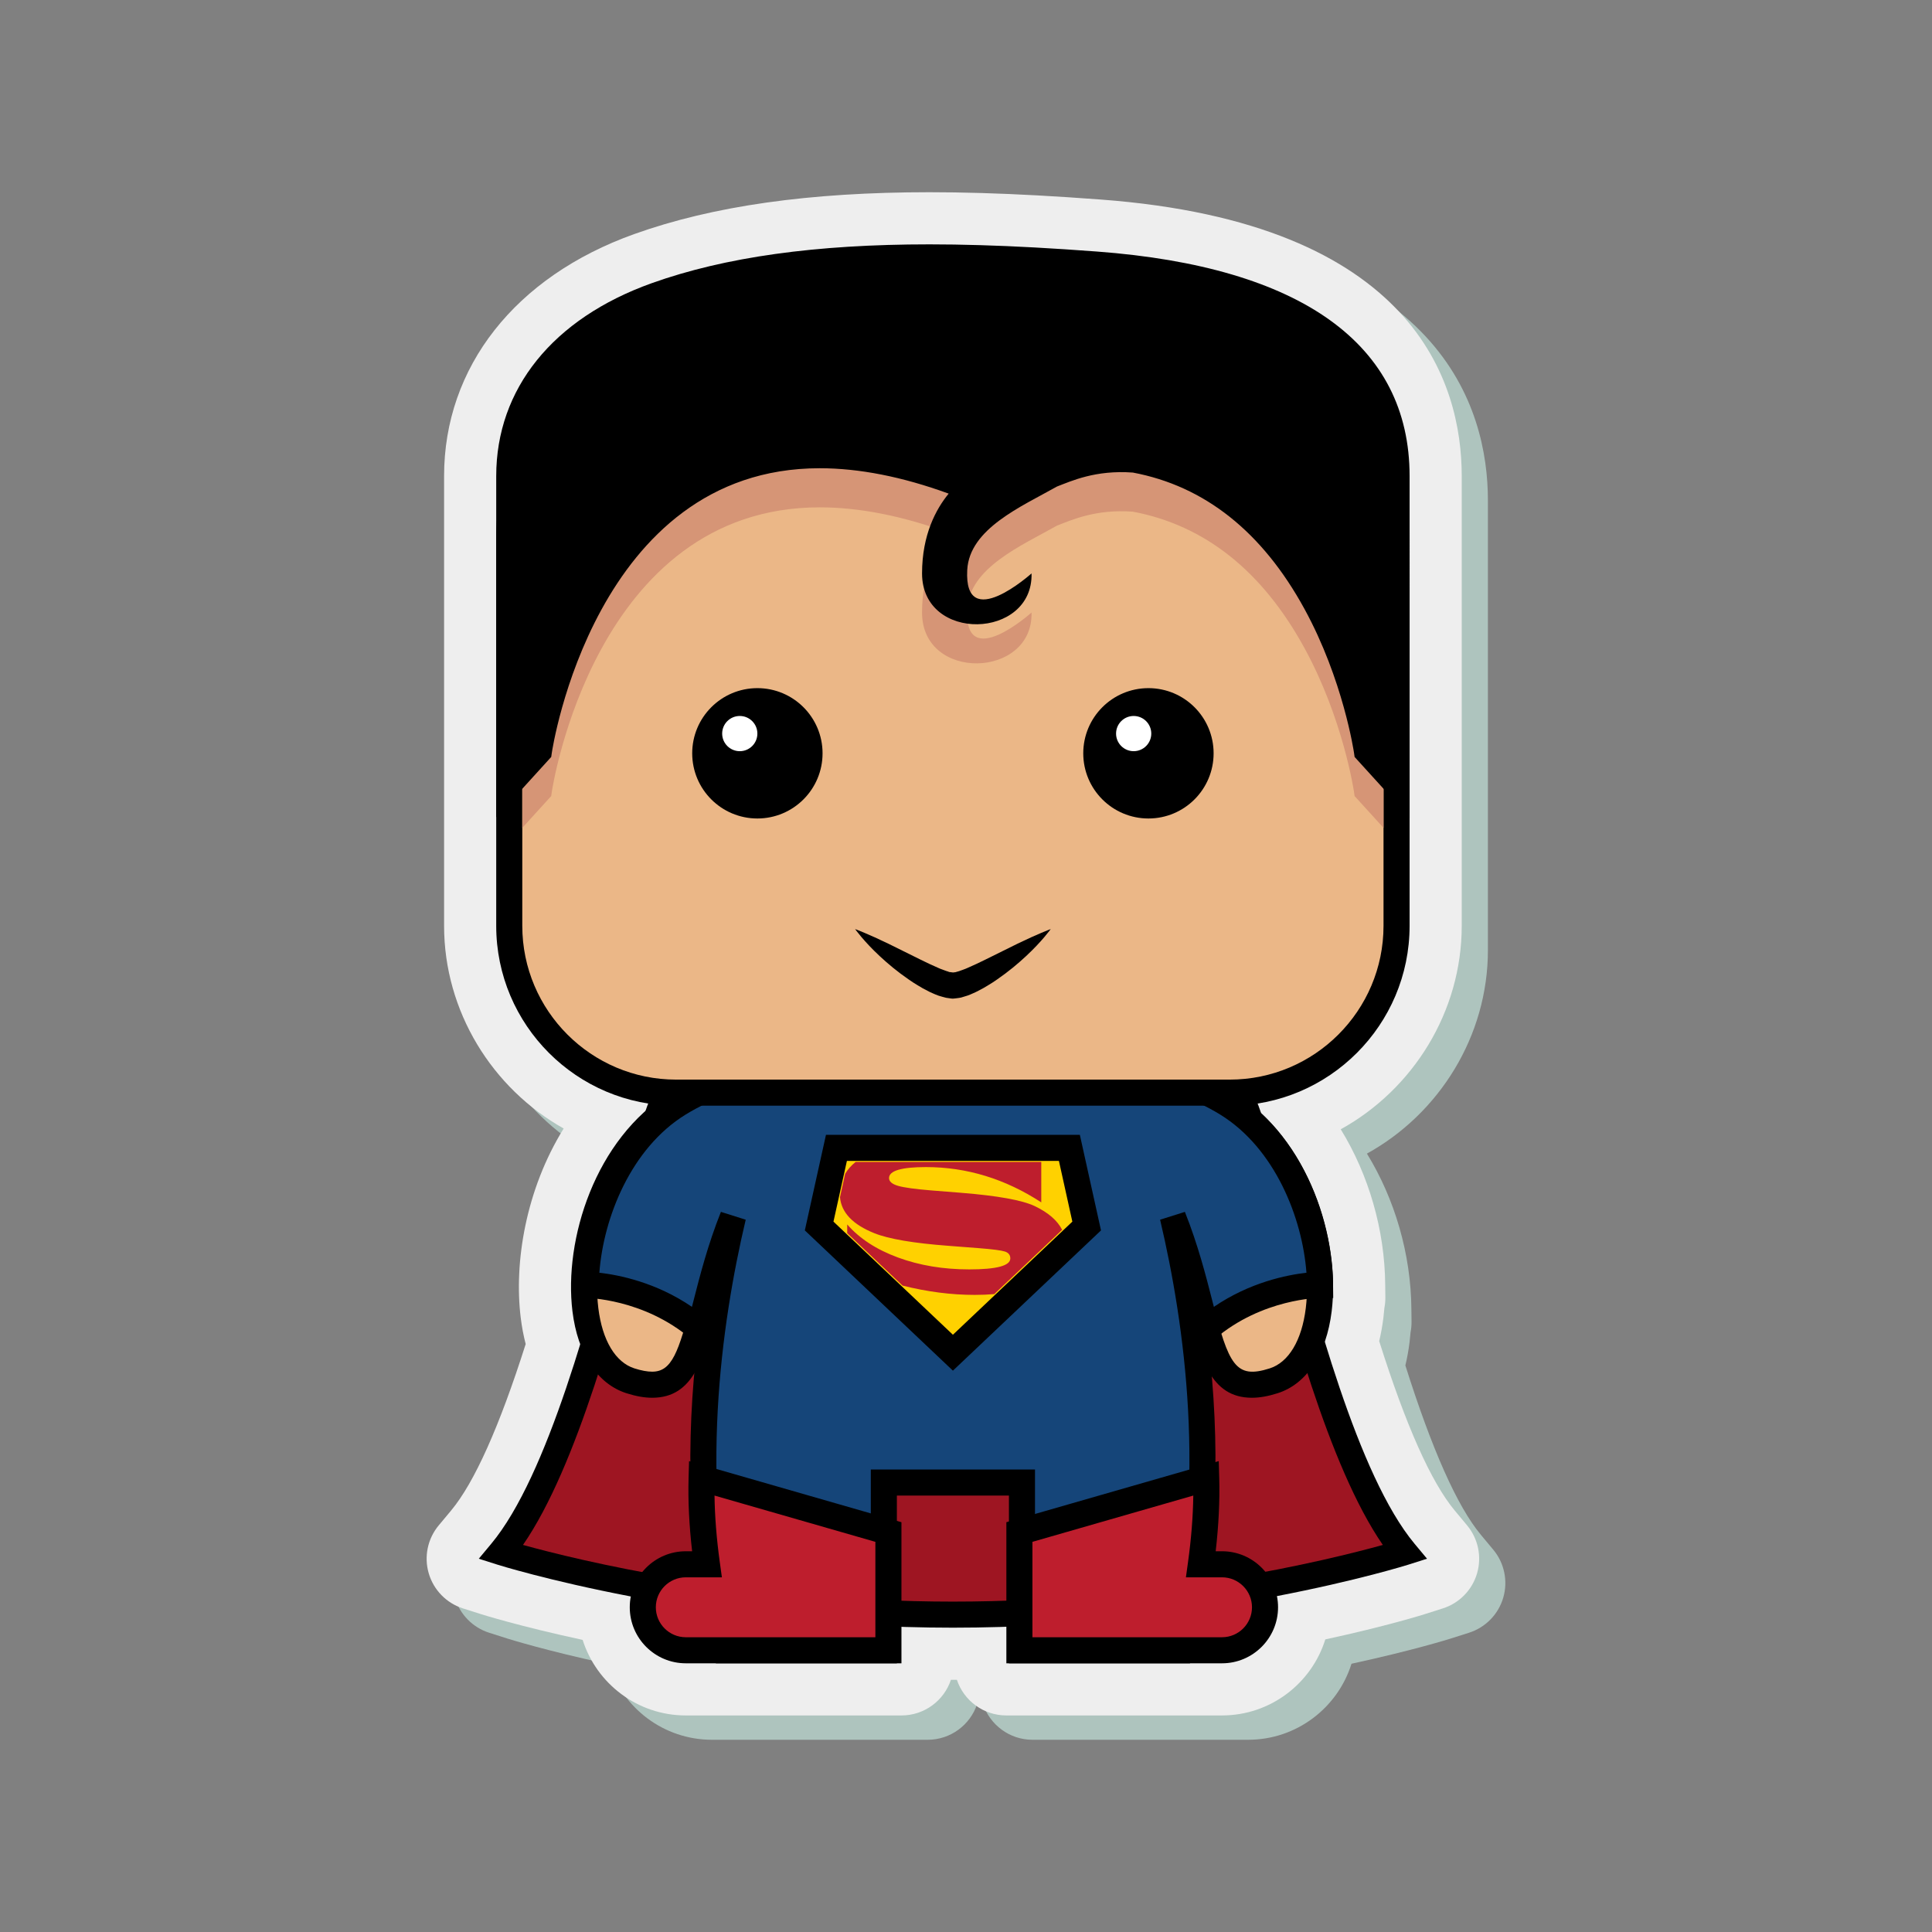 <?xml version="1.0" encoding="utf-8"?>
<!-- Generator: Adobe Illustrator 16.0.0, SVG Export Plug-In . SVG Version: 6.00 Build 0)  -->
<!DOCTYPE svg PUBLIC "-//W3C//DTD SVG 1.1 Tiny//EN" "http://www.w3.org/Graphics/SVG/1.1/DTD/svg11-tiny.dtd">
<svg version="1.1" baseProfile="tiny" id="Layer_1" xmlns="http://www.w3.org/2000/svg" xmlns:xlink="http://www.w3.org/1999/xlink"
	 x="0px" y="0px" width="350px" height="350px" viewBox="0 0 350 350" overflow="scroll" xml:space="preserve">
<rect x="0" y="0" width="350" height="350" fill="#808080" stroke="none"/>
<g>
	<path fill="#AEC4BE" d="M187.055,315.177c-4.172,0-7.712-2.705-8.963-6.455c-0.24,0.001-0.96,0.001-1.08,0.001
		c-1.251,3.751-4.791,6.454-8.962,6.454H128.98c-8.748,0-16.175-5.762-18.686-13.689c-11.424-2.455-18.251-4.61-18.332-4.636
		l-3.349-1.066c-2.996-0.955-5.321-3.338-6.201-6.355c-0.881-3.02-0.201-6.278,1.813-8.693l2.248-2.696
		c4.21-5.054,8.749-15.187,13.502-30.143c-0.396-1.538-0.697-3.138-0.899-4.784c-1.233-10.047,0.927-23.204,7.781-34.266
		c-12.969-7.281-21.664-21.243-21.664-36.72V90.657c0-19.742,12.875-36.131,34.439-43.841c14.274-5.104,31.769-7.586,53.483-7.586
		c3.022,0,6.194,0.049,9.426,0.145c6.485,0.191,13.354,0.566,21.613,1.182c56.899,4.24,65.396,33.209,65.396,50.1v81.472
		c0,15.576-8.809,29.619-21.918,36.86c5.064,8.241,7.979,18.219,8.055,28.188l0.027,2.254c0.008,0.646-0.052,1.284-0.173,1.909
		c-0.049,0.602-0.108,1.196-0.18,1.773c-0.179,1.457-0.434,2.878-0.764,4.249c4.815,15.25,9.411,25.563,13.674,30.679l2.246,2.695
		c2.014,2.415,2.693,5.674,1.813,8.693c-0.881,3.018-3.206,5.4-6.202,6.355l-3.345,1.064c-0.077,0.025-6.729,2.127-17.947,4.554
		c-2.485,7.971-9.935,13.773-18.713,13.773H187.055z"/>
	<path fill="#EEEEEE" d="M182.312,310.77c-4.172,0-7.712-2.705-8.963-6.456c-0.241,0-0.96,0.001-1.08,0
		c-1.251,3.752-4.791,6.456-8.962,6.456h-39.069c-8.748,0-16.175-5.762-18.687-13.689c-11.423-2.457-18.251-4.611-18.331-4.637
		l-3.35-1.066c-2.996-0.955-5.32-3.337-6.201-6.356c-0.881-3.019-0.201-6.276,1.813-8.691l2.248-2.697
		c4.21-5.054,8.749-15.187,13.501-30.143c-0.396-1.538-0.697-3.138-0.899-4.784c-1.233-10.048,0.928-23.204,7.782-34.267
		c-12.969-7.28-21.664-21.241-21.664-36.718V86.249c0-19.741,12.875-36.131,34.439-43.841c14.274-5.104,31.769-7.585,53.483-7.585
		c3.022,0,6.194,0.048,9.426,0.144c6.485,0.191,13.354,0.566,21.613,1.182c56.899,4.24,65.396,33.209,65.396,50.1v81.473
		c0,15.576-8.809,29.619-21.918,36.86c5.064,8.241,7.979,18.217,8.055,28.188l0.027,2.255c0.007,0.645-0.052,1.284-0.173,1.907
		c-0.049,0.604-0.108,1.197-0.18,1.775c-0.179,1.456-0.434,2.877-0.764,4.249c4.815,15.249,9.411,25.563,13.674,30.678l2.246,2.696
		c2.014,2.415,2.693,5.673,1.813,8.691c-0.881,3.02-3.206,5.401-6.202,6.356l-3.345,1.064c-0.077,0.025-6.729,2.128-17.947,4.554
		c-2.485,7.972-9.935,13.774-18.713,13.774H182.312z"/>
	<g>
		<g>
			<path fill="#9E1522" d="M225.774,201.146c-4.591-12.151-14.389-8.108-14.389-8.108l-38.757-0.646l-38.757,0.646
				c0,0-9.798-4.043-14.389,8.108c-4.591,12.15-14.082,62.524-28.683,80.046c0,0,35.533,11.316,81.83,11.316
				c46.295,0,81.83-11.316,81.83-11.316C239.856,263.67,230.366,213.296,225.774,201.146z"/>
			<path d="M172.628,294.869c-46.129,0-82.188-11.314-82.546-11.428l-3.345-1.065l2.248-2.697
				c10.29-12.347,18.161-42.313,23.369-62.142c2.025-7.711,3.625-13.803,4.919-17.228c3.38-8.943,9.51-10.279,12.863-10.279
				c1.87,0,3.368,0.393,4.122,0.639l38.331-0.639l38.409,0.639c0.755-0.246,2.253-0.639,4.123-0.639
				c3.353,0,9.482,1.336,12.862,10.279c1.294,3.425,2.894,9.515,4.919,17.226c5.209,19.829,13.081,49.796,23.369,62.144l2.247,2.697
				l-3.345,1.065C254.816,283.555,218.758,294.869,172.628,294.869z M94.745,279.879c9.732,2.695,40.41,10.267,77.883,10.267
				c37.506,0,68.158-7.568,77.885-10.266c-9.88-14.321-17.214-42.246-22.179-61.146c-1.911-7.277-3.562-13.563-4.769-16.755
				c-1.812-4.795-4.653-7.227-8.444-7.227c-1.633,0-2.84,0.469-2.852,0.474l-0.437,0.172l-0.487-0.001l-38.757-0.646l-39.167,0.654
				l-0.452-0.187l0,0c0,0-1.206-0.467-2.835-0.467c-3.792,0-6.633,2.432-8.445,7.227c-1.207,3.193-2.857,9.479-4.769,16.757
				C111.958,237.636,104.623,265.559,94.745,279.879z"/>
		</g>
		<g>
			<path fill="#EBB787" d="M163.303,202.642c0,0-21.228-4.426-29.915,15.606s-5.572,36.228-19.168,31.901
				c-13.596-4.327-10.65-38.477,8.429-50.236c16.49-10.164,36.966-5.967,43.179-6.266L163.303,202.642z"/>
			<path d="M118.148,253.216c-1.399,0-2.918-0.268-4.645-0.817c-5.274-1.678-8.845-7.089-9.797-14.846
				c-1.59-12.952,4.075-31.25,17.704-39.65c7.89-4.863,17.522-7.228,29.447-7.228c3.734,0,7.098,0.225,9.799,0.405
				c2.14,0.142,3.91,0.264,5.058,0.208l3.272-0.157l-4.005,14.272l-2.16-0.45c-0.013-0.002-1.828-0.366-4.528-0.366
				c-6.127,0-17.23,1.897-22.739,14.601c-2.793,6.442-4.311,12.388-5.65,17.634c-2.338,9.159-4.185,16.393-11.754,16.395H118.148z
				 M150.857,195.398c-11.024,0-19.846,2.134-26.97,6.525c-11.52,7.1-16.924,23.398-15.494,35.054
				c0.718,5.846,3.102,9.825,6.542,10.921c1.238,0.395,2.319,0.595,3.212,0.595c0,0,0,0,0.001,0c3.564-0.001,4.8-3.522,7.178-12.84
				c1.314-5.149,2.95-11.557,5.894-18.345c6.582-15.178,19.787-17.444,27.072-17.444c1.286,0,2.405,0.071,3.292,0.158l1.145-4.079
				c-0.737-0.042-1.536-0.096-2.387-0.151C157.711,195.616,154.435,195.398,150.857,195.398z"/>
		</g>
		<g>
			<path fill="#EBB787" d="M181.647,202.642c0,0,21.228-4.426,29.915,15.606s5.572,36.228,19.168,31.901
				c13.596-4.327,10.649-38.477-8.429-50.236c-16.49-10.164-36.967-5.967-43.18-6.266L181.647,202.642z"/>
			<path d="M226.801,253.216c-7.569,0-9.416-7.235-11.755-16.395c-1.339-5.246-2.856-11.192-5.649-17.634
				c-5.509-12.703-16.611-14.601-22.739-14.601c-2.7,0-4.515,0.364-4.533,0.367l-2.151,0.438l-4.009-14.262l3.273,0.157
				c1.145,0.056,2.916-0.066,5.058-0.208c2.701-0.181,6.063-0.405,9.8-0.405c11.925,0,21.556,2.364,29.446,7.228
				c13.629,8.4,19.294,26.698,17.703,39.65c-0.951,7.757-4.522,13.168-9.796,14.846
				C229.721,252.948,228.201,253.216,226.801,253.216z M186.657,199.864c7.285,0,20.49,2.267,27.071,17.444
				c2.943,6.787,4.58,13.195,5.894,18.344c2.976,11.655,4.214,14.213,10.393,12.246c3.439-1.095,5.824-5.075,6.541-10.921
				c1.432-11.655-3.974-27.954-15.493-35.054c-7.123-4.392-15.945-6.525-26.969-6.525c-3.578,0-6.854,0.218-9.486,0.394
				c-0.853,0.056-1.651,0.109-2.388,0.151l1.145,4.079C184.251,199.936,185.371,199.864,186.657,199.864z"/>
		</g>
		<g>
			<path fill="#154579" d="M239.137,232.763c-0.139-11.694-5.776-26.032-16.835-32.85c-5.752-3.546-11.984-5.335-17.93-6.186
				c-2.182-5.822-3.743-9.152-3.743-9.152h-28h-28.001c0,0-1.562,3.33-3.743,9.152c-5.946,0.851-12.178,2.64-17.929,6.186
				c-11.059,6.817-16.697,21.155-16.834,32.85c0,0,11.178-0.045,20.608,8.008c1.514-5.388,2.945-12.52,6.068-20.354
				c-5.111,21.638-8.464,50.391-1.276,78.545h28.597v-30.384h12.511h12.511v30.384h28.597c7.188-28.154,3.835-56.907-1.275-78.545
				c3.122,7.834,4.554,14.966,6.067,20.354C227.958,232.718,239.136,232.763,239.137,232.763z"/>
			<path d="M215.57,301.323h-32.793v-30.384h-20.299v30.384h-32.792l-0.454-1.777c-4.961-19.432-4.895-39.118-2.918-56.023
				l-1.12-0.956c-8.606-7.352-18.966-7.441-19.07-7.441l-2.388-0.002l0.023-2.389c0.14-11.915,5.747-27.307,17.957-34.832
				c5.004-3.085,10.867-5.2,17.446-6.298c1.929-5.041,3.266-7.903,3.326-8.032l0.638-1.358h59.003l0.637,1.358
				c0.061,0.128,1.398,2.991,3.327,8.032c6.579,1.098,12.442,3.213,17.446,6.299c12.209,7.524,17.817,22.916,17.958,34.831
				l0.027,2.398l-2.398-0.008c-0.1,0-10.458,0.09-19.064,7.441l-1.12,0.956c1.976,16.905,2.043,36.592-2.919,56.023L215.57,301.323z
				 M187.5,296.601h24.387c6.696-28.021,2.795-56.506-1.724-75.641l4.491-1.417c2.371,5.948,3.814,11.593,4.973,16.128
				c0.093,0.365,0.186,0.726,0.276,1.079c6.519-4.456,13.26-5.785,16.774-6.181c-0.751-9.995-5.74-22.56-15.615-28.646
				c-4.799-2.958-10.526-4.929-17.024-5.858l-1.386-0.198l-0.491-1.312c-1.324-3.534-2.424-6.149-3.064-7.619h-52.938
				c-0.641,1.47-1.739,4.085-3.064,7.619l-0.491,1.312l-1.385,0.198c-6.498,0.93-12.226,2.9-17.024,5.857
				c-9.875,6.087-14.865,18.651-15.615,28.647c3.521,0.396,10.258,1.726,16.773,6.18c0.091-0.354,0.183-0.714,0.276-1.079
				c1.159-4.534,2.602-10.18,4.973-16.128l4.492,1.417c-4.52,19.135-8.42,47.62-1.725,75.641h24.386v-30.384H187.5V296.601z"/>
		</g>
		<g>
			<path fill="#BE1E2D" d="M127.104,267.807c-0.154,5.41,0.302,10.819,0.962,15.578h-3.829c-4.302,0-7.789,3.486-7.789,7.788l0,0
				c0,4.302,3.487,7.789,7.789,7.789h7.029h29.679v-15.577v-5.844L127.104,267.807z"/>
			<path d="M163.306,301.323h-39.069c-5.597,0-10.15-4.554-10.15-10.15s4.553-10.149,10.15-10.149h1.149
				c-0.543-4.71-0.759-9.168-0.643-13.283l0.086-3.046l38.477,11.068V301.323z M124.237,285.746c-2.992,0-5.427,2.435-5.427,5.427
				s2.435,5.428,5.427,5.428h34.346v-17.281l-29.141-8.384c0.048,3.789,0.372,7.853,0.963,12.123l0.373,2.688H124.237z"/>
		</g>
		<g>
			<path fill="#BE1E2D" d="M218.515,267.807c0.153,5.41-0.303,10.819-0.963,15.578h3.83c4.3,0,7.788,3.486,7.788,7.788l0,0
				c0,4.302-3.488,7.789-7.788,7.789h-7.029h-29.679v-15.577v-5.844L218.515,267.807z"/>
			<path d="M221.381,301.323h-39.069v-25.561l38.477-11.068l0.086,3.046c0.116,4.112-0.1,8.57-0.642,13.283h1.148
				c5.596,0,10.15,4.553,10.15,10.149S226.977,301.323,221.381,301.323z M187.034,296.601h34.347c2.993,0,5.428-2.436,5.428-5.428
				s-2.435-5.427-5.428-5.427h-6.541l0.372-2.687c0.593-4.273,0.915-8.337,0.964-12.124l-29.142,8.384V296.601z"/>
		</g>
		<g>
			<polygon fill="#FFD100" points="193.729,207.942 172.628,207.942 151.529,207.942 148.396,222.104 172.628,245.053 
				196.86,222.104 			"/>
			<path d="M172.628,248.307l-26.826-25.408l3.831-17.317h45.992l3.831,17.317L172.628,248.307z M150.991,221.309l21.637,20.492
				l21.638-20.492l-2.434-11.005h-38.408L150.991,221.309z"/>
		</g>
		<path fill="#BE1E2D" d="M187.447,218.495c-2.252-1.072-6.701-1.875-13.35-2.411l-5.295-0.42c-2.995-0.243-5.034-0.523-6.118-0.84
			c-1.083-0.316-1.625-0.785-1.625-1.406c0-1.326,2.228-1.99,6.684-1.99c7.39,0,14.354,2.131,20.892,6.392v-7.322h-33.633
			c-0.8,0.645-1.436,1.36-1.897,2.154l-0.933,4.217c0.236,2.793,2.31,4.972,6.222,6.539c2.617,1.047,7.091,1.808,13.422,2.283
			l5.441,0.419c2.521,0.195,4.112,0.4,4.775,0.612c0.664,0.213,0.996,0.63,0.996,1.251c0,1.327-2.478,1.99-7.433,1.99
			c-4.711,0-9.018-0.718-12.92-2.155c-3.902-1.436-6.967-3.433-9.194-5.99v1.581l10.027,9.498c4.441,1.118,8.8,1.686,13.074,1.686
			c1.243,0,2.422-0.049,3.54-0.146l12.294-11.643C191.559,221.102,189.905,219.668,187.447,218.495z"/>
		<g>
			<path fill="#EBB787" d="M222.774,66.887H122.482c-16.693,0-30.226,13.533-30.226,30.227v70.606
				c0,16.692,13.532,30.226,30.226,30.226h100.292c16.692,0,30.226-13.533,30.226-30.225V97.112
				C253,80.42,239.467,66.887,222.774,66.887z"/>
			<path d="M222.774,200.307H122.482c-17.969,0-32.587-14.618-32.587-32.586V97.113c0-17.97,14.619-32.588,32.587-32.588h100.292
				c17.968,0,32.587,14.618,32.587,32.588v70.607C255.361,185.688,240.742,200.307,222.774,200.307z M122.482,69.248
				c-15.365,0-27.865,12.5-27.865,27.865v70.607c0,15.363,12.5,27.862,27.865,27.862h100.292c15.364,0,27.864-12.499,27.864-27.862
				V97.113c0-15.365-12.5-27.865-27.864-27.865H122.482z"/>
		</g>
		<g>
			<circle cx="137.207" cy="136.47" r="11.807"/>
			<circle cx="208.05" cy="136.47" r="11.807"/>
			<circle fill="#FFFFFF" cx="134.017" cy="132.895" r="3.189"/>
			<circle fill="#FFFFFF" cx="205.375" cy="132.895" r="3.189"/>
		</g>
		<path d="M190.348,168.313c0,0-1.565,2.2-4.459,4.889c-1.445,1.347-3.207,2.83-5.271,4.248c-0.512,0.36-1.047,0.709-1.613,1.043
			c-0.548,0.349-1.14,0.678-1.756,0.987c-0.296,0.162-0.618,0.313-0.955,0.457c-0.34,0.146-0.648,0.3-1.023,0.423l-1.16,0.354
			c-0.216,0.051-0.487,0.082-0.73,0.116l-0.375,0.045l-0.188,0.019l-0.094,0.009l-0.047,0.005l-0.023,0.002
			c-0.123-0.006,0.243,0.016-0.282-0.012c-0.329-0.046-0.618-0.077-0.979-0.141c-0.462-0.113-0.924-0.242-1.377-0.386
			c-0.429-0.144-0.7-0.279-1.051-0.43c-0.338-0.144-0.66-0.295-0.956-0.457c-0.616-0.311-1.21-0.635-1.757-0.986
			c-0.565-0.337-1.102-0.681-1.614-1.043c-2.065-1.415-3.826-2.899-5.271-4.247c-2.894-2.69-4.456-4.895-4.456-4.895
			s0.637,0.227,1.699,0.681c1.067,0.446,2.563,1.114,4.306,1.957c1.71,0.847,3.706,1.834,5.843,2.893
			c1.047,0.52,2.134,1.035,3.195,1.492c0.269,0.127,0.532,0.228,0.79,0.315c0.244,0.08,0.555,0.221,0.737,0.272
			c0.163,0.04,0.317,0.094,0.472,0.164c0.272,0.047,0.627,0.074,0.937,0.116c-0.515-0.029-0.139-0.01-0.252-0.016l0.006-0.002
			l0.013-0.003l0.026-0.007l0.052-0.011l0.104-0.016c0.075-0.013,0.128,0,0.225-0.02l0.689-0.196
			c0.496-0.195,1.021-0.342,1.555-0.596c1.063-0.452,2.147-0.975,3.197-1.49c2.138-1.058,4.133-2.046,5.844-2.892
			c1.742-0.844,3.237-1.513,4.303-1.961C189.71,168.541,190.348,168.313,190.348,168.313z"/>
		<path fill="#D69576" d="M222.774,69.248H122.482c-15.365,0-27.865,12.5-27.865,27.865v52.863l5.242-5.766l0.102-0.721
			c0.073-0.516,7.759-51.58,48.541-51.58c7.125,0,14.969,1.543,23.316,4.586l0.041,0.016c-2.26,2.746-4.823,7.41-4.823,14.454
			c0,12.594,20.151,11.964,19.836,0c0,0-12.279,11.02-11.65-0.63c0.404-7.476,9.829-11.482,16.254-15.11
			c2.606-0.994,6.975-3.031,13.751-2.53c12.991,2.444,23.422,10.703,31.071,24.676c7.051,12.878,8.977,25.99,8.995,26.12
			l0.103,0.721l5.241,5.765V97.113C250.639,81.748,238.139,69.248,222.774,69.248z"/>
		<path d="M198.71,45.568c-8.104-0.604-14.837-0.973-21.19-1.159c-3.145-0.094-6.222-0.141-9.148-0.141
			c-20.612,0-37.066,2.301-50.304,7.033c-17.904,6.402-28.173,19.14-28.173,34.947v61.838l9.965-10.96l0.102-0.721
			c0.073-0.516,7.759-51.58,48.541-51.58c7.125,0,14.969,1.543,23.316,4.586l0.041,0.015c-2.26,2.747-4.823,7.411-4.823,14.454
			c0,12.595,20.151,11.965,19.836,0c0,0-12.279,11.021-11.65-0.63c0.404-7.475,9.829-11.482,16.254-15.109
			c2.606-0.994,6.975-3.032,13.751-2.531c12.991,2.445,23.422,10.703,31.071,24.677c7.051,12.878,8.977,25.99,8.995,26.12
			l0.103,0.72l9.964,10.96V86.248C255.36,62.396,235.771,48.33,198.71,45.568z"/>
	</g>
</g>
</svg>
